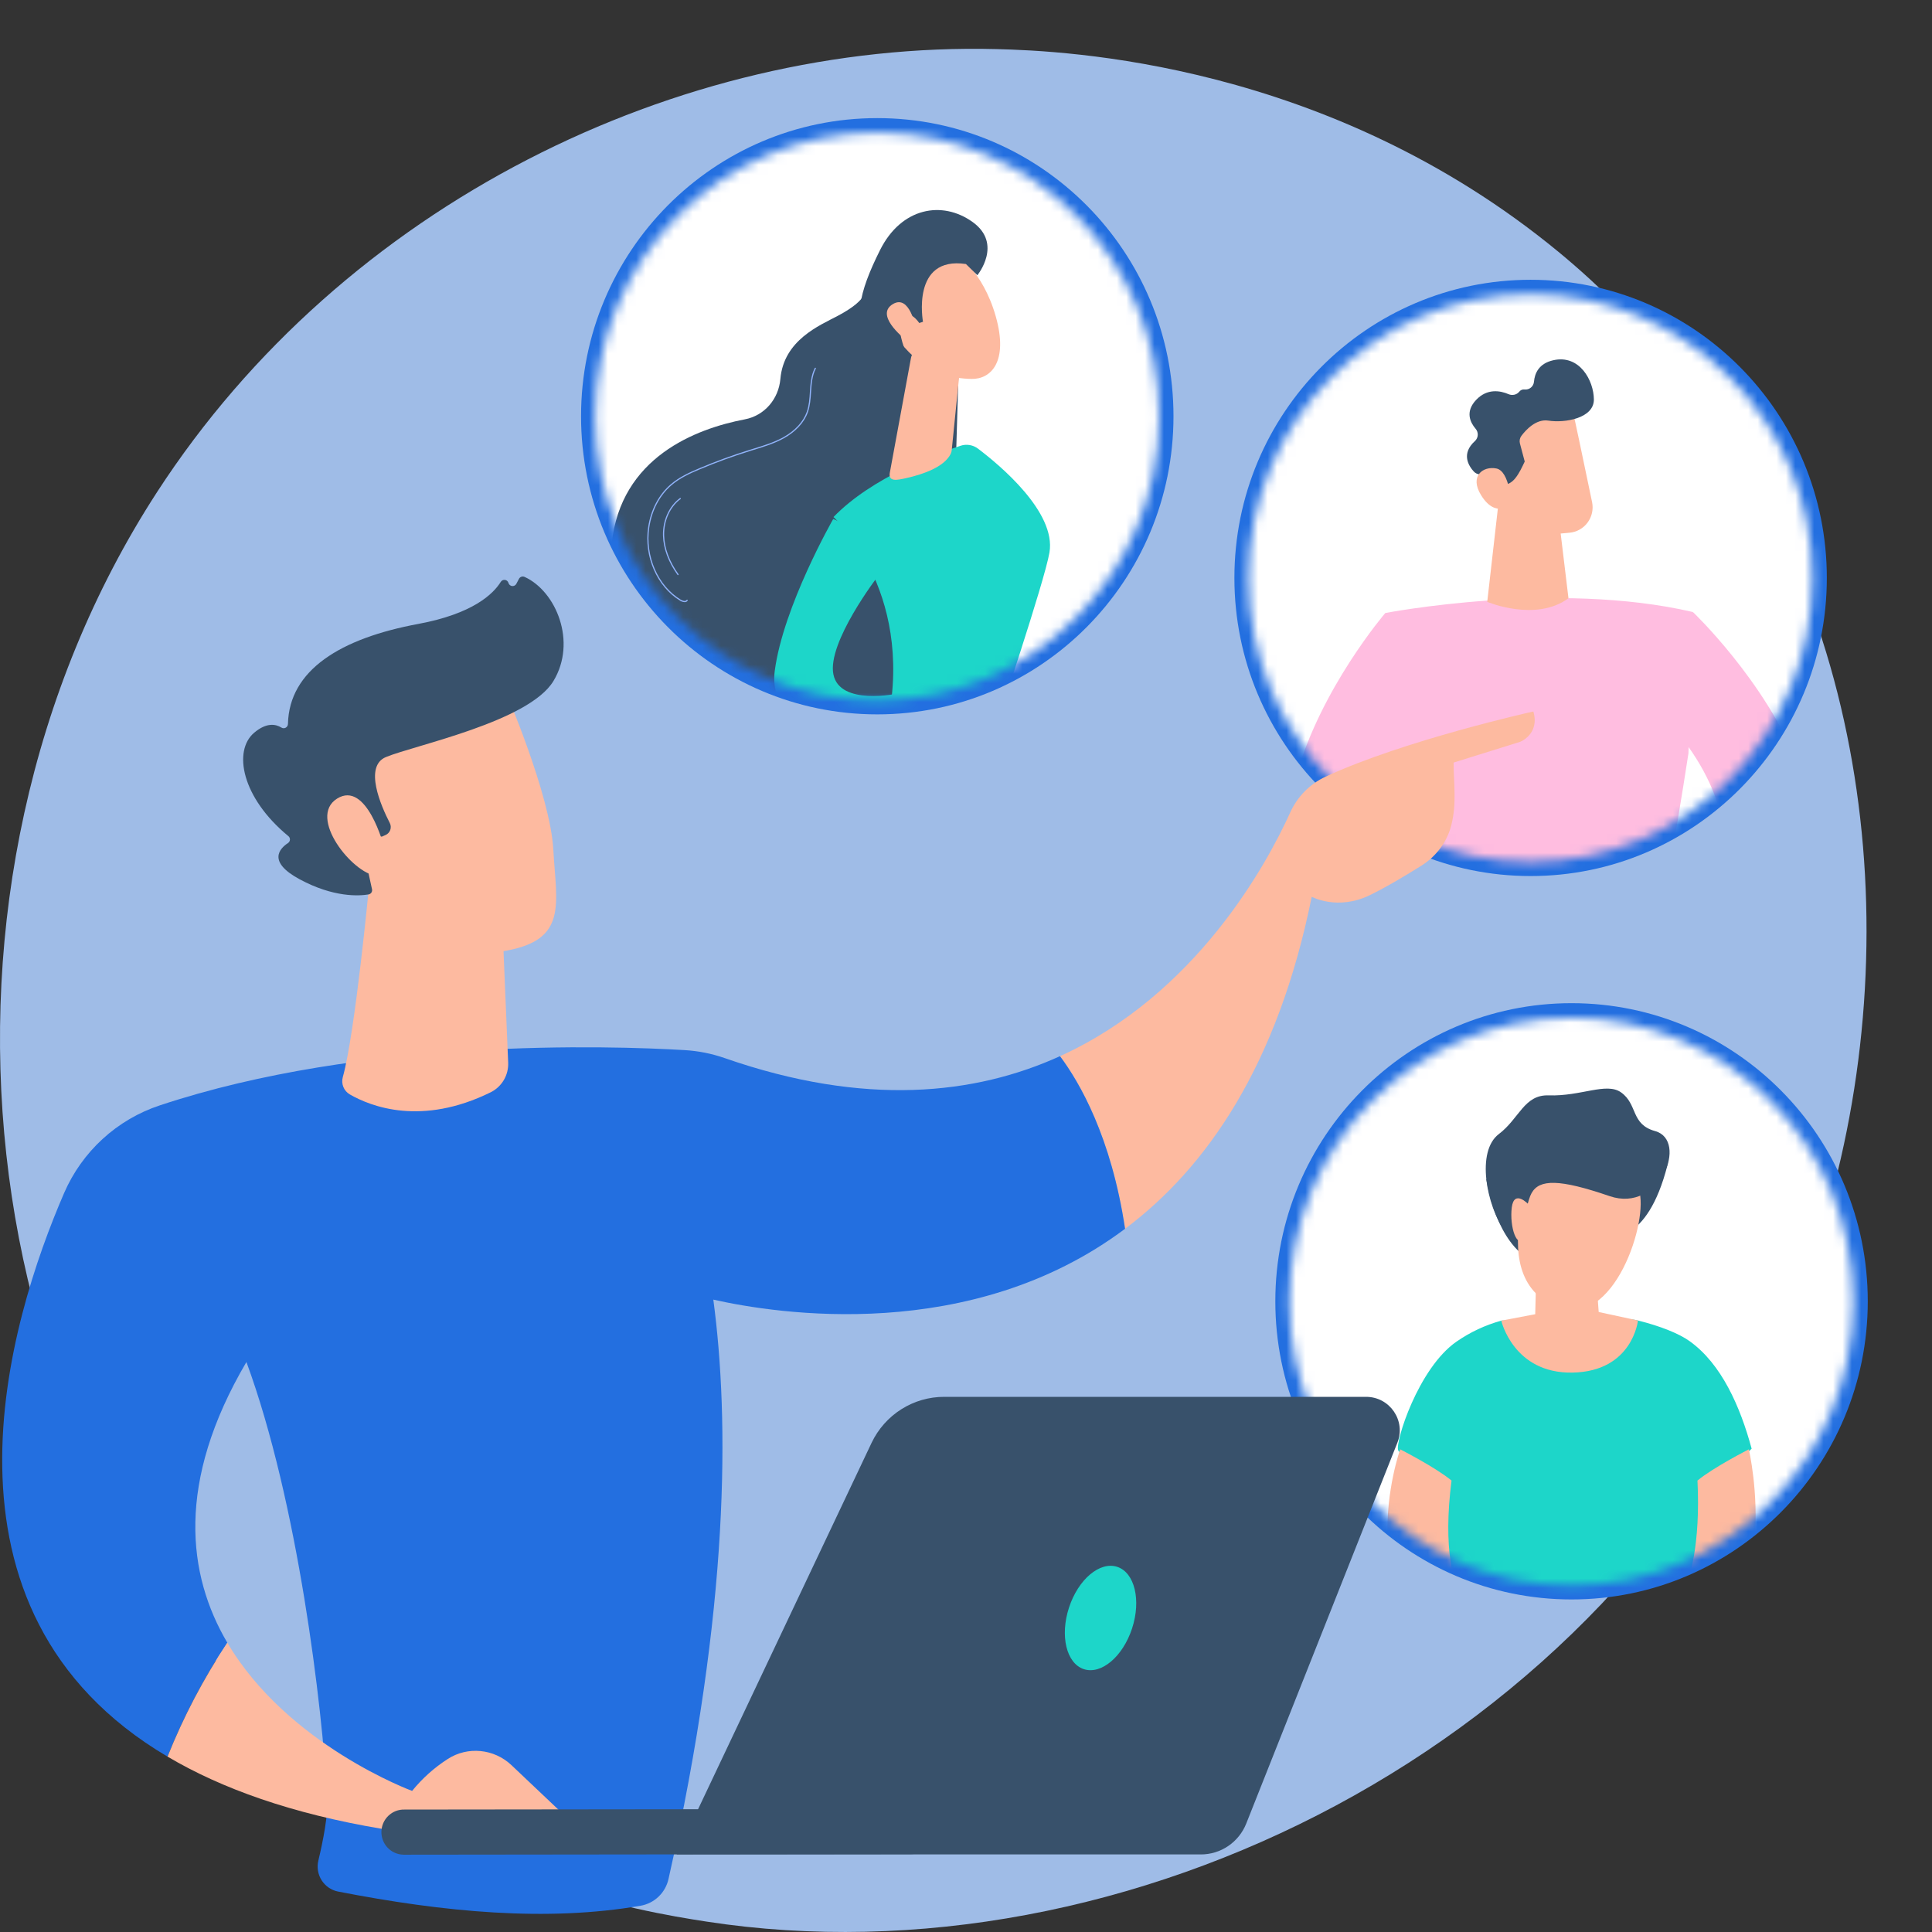 <svg width="205" height="205" viewBox="0 0 205 205" fill="none" xmlns="http://www.w3.org/2000/svg">
<rect x="0" y="0" width="205" height="205" fill="#333333" stroke="none"/>
<g clip-path="url(#clip0_298_360)">
<path d="M189.752 140.175C170.537 185.396 119.352 210.73 74.964 203.896C67.74 202.784 47.939 199.471 30.407 183.843C-3.342 153.762 -10.56 94.195 16.663 52.216C36.48 21.663 72 4.344 105.751 5.21C113.021 5.396 140.882 6.546 165.368 26.726C168.968 29.688 176.896 36.734 184.045 47.909C200.832 74.148 202.275 110.702 189.752 140.175Z" fill="#9FBCE7"/>
<path d="M162.409 92.956C179.768 92.956 193.84 78.792 193.84 61.321C193.84 43.85 179.768 29.686 162.409 29.686C145.051 29.686 130.979 43.85 130.979 61.321C130.979 78.792 145.051 92.956 162.409 92.956Z" fill="#236FE0"/>
<mask id="mask0_298_360" style="mask-type:luminance" maskUnits="userSpaceOnUse" x="132" y="31" width="61" height="61">
<path d="M162.387 91.465C178.915 91.465 192.314 77.98 192.314 61.345C192.314 44.71 178.915 31.225 162.387 31.225C145.859 31.225 132.461 44.71 132.461 61.345C132.461 77.98 145.859 91.465 162.387 91.465Z" fill="white"/>
</mask>
<g mask="url(#mask0_298_360)">
<path d="M199.887 99.257L127.422 101.638C127.211 101.644 127.006 101.567 126.853 101.422C126.699 101.277 126.608 101.076 126.6 100.864L123.993 20.361C123.986 20.149 124.063 19.943 124.207 19.788C124.351 19.633 124.551 19.542 124.761 19.535L197.226 17.154C197.437 17.148 197.642 17.225 197.796 17.37C197.949 17.516 198.04 17.716 198.047 17.928L200.658 98.432C200.664 98.644 200.587 98.85 200.442 99.005C200.297 99.16 200.098 99.25 199.887 99.257Z" fill="white"/>
<path d="M146.989 65.047C146.989 65.047 165.118 61.55 179.631 64.941L179.157 79.935C179.157 79.935 175.993 100.816 173.414 110.081C173.414 110.081 162.447 112.374 157.077 109.653C157.077 109.653 151.916 83.73 149.393 79.948C149.397 79.947 146.667 69.89 146.989 65.047Z" fill="#FFBDE0"/>
<path d="M159.221 51.443L157.807 63.861C157.807 63.861 162.954 66.04 166.427 63.477L165.379 54.782L159.221 51.443Z" fill="#FDBAA0"/>
<path d="M166.776 43.14C166.836 43.242 168.133 49.437 168.931 53.274C169.009 53.648 169.007 54.034 168.926 54.407C168.846 54.78 168.687 55.132 168.462 55.438C168.236 55.746 167.949 56.001 167.618 56.188C167.288 56.376 166.921 56.491 166.544 56.525L165.077 56.661C163.777 56.782 162.479 56.409 161.437 55.617C160.396 54.825 159.685 53.671 159.445 52.379L158.156 45.428C158.156 45.428 165.306 40.652 166.776 43.14Z" fill="#FDBAA0"/>
<path d="M156.572 45.493C155.986 44.806 155.458 43.682 156.618 42.444C157.794 41.19 159.182 41.444 160.069 41.825C160.462 41.992 160.936 41.897 161.204 41.561C161.27 41.475 161.357 41.409 161.457 41.368C161.556 41.327 161.665 41.313 161.771 41.327C161.891 41.34 162.011 41.329 162.126 41.294C162.241 41.26 162.348 41.202 162.441 41.125C162.534 41.049 162.61 40.954 162.666 40.847C162.722 40.74 162.757 40.623 162.767 40.503C162.843 39.623 163.273 38.576 164.802 38.227C167.607 37.584 169.108 40.382 169.123 42.382C169.137 44.383 166.057 44.904 164.29 44.63C162.993 44.429 161.914 45.606 161.434 46.245C161.348 46.359 161.289 46.492 161.261 46.632C161.234 46.773 161.239 46.918 161.276 47.056L161.785 48.973C161.495 49.583 161.211 50.206 160.792 50.733C160.491 51.111 160.154 51.326 159.794 51.424C159.236 50.456 157.759 50.336 157.074 50.337C156.944 50.337 156.817 50.311 156.698 50.259C156.58 50.207 156.473 50.131 156.385 50.036C155.85 49.457 154.999 48.155 156.503 46.798C156.681 46.632 156.788 46.403 156.801 46.16C156.813 45.916 156.732 45.677 156.572 45.493Z" fill="#38516B"/>
<path d="M160.368 53.475C160.368 53.475 160.195 49.992 158.782 49.71C157.37 49.429 155.89 50.499 157.156 52.546C158.733 55.094 160.368 53.475 160.368 53.475Z" fill="#FDBAA0"/>
<path d="M146.988 65.049C146.988 65.049 119.696 96.869 153.41 107.599L153.331 105.186C153.331 105.186 140.518 94.977 149.64 80.182C149.64 80.182 147.995 66.465 146.988 65.049Z" fill="#FFBDE0"/>
<path d="M179.63 64.941C179.63 64.941 210.093 93.898 177.148 106.818L177.07 104.405C177.07 104.405 189.195 93.377 179.134 79.213C179.133 79.214 177.79 67.418 179.63 64.941Z" fill="#FFBDE0"/>
</g>
<path d="M93.085 75.801C110.444 75.801 124.516 61.638 124.516 44.167C124.516 26.695 110.444 12.532 93.085 12.532C75.726 12.532 61.654 26.695 61.654 44.167C61.654 61.638 75.726 75.801 93.085 75.801Z" fill="#236FE0"/>
<mask id="mask1_298_360" style="mask-type:luminance" maskUnits="userSpaceOnUse" x="63" y="14" width="60" height="61">
<path d="M93.065 74.311C109.593 74.311 122.991 60.825 122.991 44.191C122.991 27.556 109.593 14.07 93.065 14.07C76.537 14.07 63.139 27.556 63.139 44.191C63.139 60.825 76.537 74.311 93.065 74.311Z" fill="white"/>
</mask>
<g mask="url(#mask1_298_360)">
<path d="M130.565 82.103L58.099 84.484C57.889 84.489 57.685 84.411 57.532 84.266C57.379 84.121 57.289 83.922 57.281 83.71L54.668 3.207C54.662 2.995 54.739 2.789 54.883 2.634C55.027 2.479 55.226 2.388 55.437 2.381L127.901 -0.001C128.112 -0.007 128.317 0.071 128.47 0.216C128.624 0.361 128.715 0.561 128.722 0.773L131.333 81.277C131.34 81.489 131.262 81.695 131.118 81.849C130.974 82.004 130.775 82.095 130.565 82.103Z" fill="white"/>
<path d="M91.772 30.615C91.772 30.615 92.354 31.686 88.881 33.521C86.945 34.544 83.163 36.09 82.803 40.215C82.617 42.345 81.117 44.1 79.03 44.496C73.83 45.49 65.87 48.513 64.904 57.695C64.17 64.71 67.793 67.225 71.533 68.01C74.279 68.581 76.183 71.185 75.731 73.971C75.296 76.644 76.193 79.681 80.846 81.945C91.274 87.012 100.847 68.333 100.847 68.333L101.807 36.281L91.772 30.615Z" fill="#38516B"/>
<path d="M94.225 76.512C97.001 62.453 88.439 54.864 88.439 54.864C92.495 50.657 99.385 48.126 101.937 47.294C102.245 47.194 102.572 47.169 102.891 47.223C103.21 47.277 103.511 47.407 103.77 47.603C106.045 49.321 112.081 54.33 111.357 58.619C110.832 61.708 105.621 77.216 105.621 77.216C105.621 77.216 100.389 79.943 94.225 76.512Z" fill="#1DD6C9"/>
<path d="M96.66 37.989L94.428 50.097C94.211 51.168 95.164 50.957 96.219 50.717C97.949 50.324 100.169 49.563 100.87 48.173C100.938 48.029 100.979 47.874 100.991 47.715L101.836 39.342C101.869 39.019 101.796 38.694 101.629 38.416C101.462 38.138 101.21 37.922 100.91 37.8L98.672 36.896C98.469 36.815 98.252 36.779 98.034 36.791C97.816 36.804 97.604 36.864 97.412 36.969C97.22 37.073 97.053 37.218 96.923 37.395C96.793 37.571 96.703 37.774 96.66 37.989Z" fill="#FDBAA0"/>
<path d="M101.362 26.853C101.362 26.853 104.26 28.679 105.65 33.544C107.039 38.41 105.126 40.242 103.097 40.207C101.068 40.172 98.109 39.647 95.439 36.216C92.77 32.786 97.571 24.63 101.362 26.853Z" fill="#FDBAA0"/>
<path d="M97.936 34.144C97.936 34.144 96.649 27.147 102.491 28.015L103.707 29.201C103.707 29.201 106.434 25.88 103.204 23.559C99.974 21.238 95.635 22.018 93.379 26.536C91.122 31.053 90.357 34.198 92.477 36.878C94.597 39.559 96.035 37.143 96.035 37.143C96.035 37.143 95.024 34.793 95.757 33.743C96.49 32.693 97.541 34.274 97.541 34.274L97.936 34.144Z" fill="#38516B"/>
<path d="M97.164 34.774C97.164 34.774 96.525 31.173 94.724 32.276C92.922 33.38 95.504 35.631 96.535 36.396L97.164 34.774Z" fill="#FDBAA0"/>
<path d="M88.41 55.07C88.41 55.07 83.092 64.358 82.204 71.212C81.316 78.067 92.136 80.52 95.945 76.404L95.28 73.585C95.28 73.585 89.111 74.941 88.43 71.557C87.748 68.173 93.145 61.154 93.145 61.154C93.145 61.154 91.271 56.105 88.41 55.07Z" fill="#1DD6C9"/>
<path d="M72.651 63.892C72.477 63.885 72.307 63.831 72.16 63.736C69.706 62.249 68.312 59.05 68.77 55.957C69.044 54.102 69.895 52.483 71.167 51.39C72.069 50.617 73.152 50.127 74.186 49.691C75.927 48.956 77.723 48.299 79.527 47.738L79.971 47.601C81.025 47.279 82.115 46.944 83.091 46.408C84.34 45.721 85.234 44.756 85.607 43.691C85.84 43.029 85.891 42.3 85.934 41.597C85.992 40.73 86.051 39.833 86.455 39.052C86.458 39.044 86.464 39.038 86.47 39.032C86.476 39.027 86.484 39.023 86.492 39.02C86.499 39.018 86.508 39.017 86.516 39.018C86.524 39.019 86.532 39.021 86.54 39.025C86.547 39.029 86.554 39.034 86.559 39.04C86.564 39.047 86.568 39.054 86.571 39.062C86.573 39.07 86.574 39.078 86.573 39.087C86.573 39.095 86.57 39.103 86.567 39.11C86.174 39.868 86.116 40.752 86.06 41.608C86.014 42.322 85.965 43.057 85.726 43.737C85.342 44.83 84.427 45.82 83.151 46.52C82.163 47.063 81.067 47.399 80.007 47.725C79.859 47.77 79.711 47.815 79.564 47.861C77.764 48.421 75.971 49.074 74.233 49.809C73.21 50.237 72.135 50.727 71.248 51.488C70 52.558 69.164 54.152 68.894 55.974C68.443 59.018 69.816 62.165 72.227 63.626C72.4 63.731 72.729 63.858 72.858 63.662C72.862 63.655 72.868 63.649 72.875 63.645C72.882 63.64 72.89 63.637 72.898 63.635C72.906 63.633 72.915 63.633 72.923 63.635C72.931 63.637 72.939 63.64 72.946 63.645C72.953 63.65 72.959 63.656 72.963 63.663C72.968 63.669 72.971 63.677 72.972 63.685C72.974 63.694 72.974 63.702 72.972 63.71C72.971 63.719 72.967 63.726 72.963 63.733C72.929 63.785 72.882 63.826 72.828 63.854C72.773 63.882 72.713 63.895 72.651 63.892Z" fill="#91B3FA"/>
<path d="M71.941 61.025C71.931 61.025 71.921 61.023 71.912 61.019C71.903 61.014 71.895 61.007 71.89 60.999C70.915 59.643 70.382 58.197 70.347 56.825C70.307 55.214 70.996 53.69 72.148 52.848C72.161 52.838 72.178 52.834 72.194 52.837C72.211 52.839 72.226 52.848 72.236 52.862C72.246 52.875 72.25 52.892 72.247 52.909C72.245 52.926 72.236 52.941 72.222 52.951C71.104 53.769 70.434 55.252 70.474 56.821C70.508 58.168 71.032 59.587 71.992 60.925C71.997 60.932 72 60.939 72.002 60.947C72.004 60.956 72.004 60.964 72.003 60.972C72.002 60.98 71.999 60.988 71.994 60.995C71.99 61.002 71.984 61.008 71.978 61.013C71.967 61.021 71.954 61.025 71.941 61.025Z" fill="#91B3FA"/>
</g>
<path d="M166.753 169.714C184.112 169.714 198.184 155.551 198.184 138.08C198.184 120.609 184.112 106.445 166.753 106.445C149.394 106.445 135.322 120.609 135.322 138.08C135.322 155.551 149.394 169.714 166.753 169.714Z" fill="#236FE0"/>
<mask id="mask2_298_360" style="mask-type:luminance" maskUnits="userSpaceOnUse" x="136" y="107" width="61" height="62">
<path d="M166.731 168.225C183.259 168.225 196.657 154.739 196.657 138.105C196.657 121.47 183.259 107.984 166.731 107.984C150.203 107.984 136.805 121.47 136.805 138.105C136.805 154.739 150.203 168.225 166.731 168.225Z" fill="white"/>
</mask>
<g mask="url(#mask2_298_360)">
<path d="M204.23 176.018L131.765 178.399C131.554 178.405 131.35 178.327 131.196 178.182C131.042 178.037 130.952 177.837 130.944 177.625L128.338 97.122C128.332 96.91 128.409 96.704 128.553 96.549C128.697 96.395 128.896 96.303 129.107 96.296L201.572 93.914C201.783 93.908 201.987 93.986 202.141 94.131C202.295 94.276 202.386 94.477 202.393 94.689L205.004 175.192C205.01 175.404 204.932 175.611 204.787 175.766C204.642 175.921 204.442 176.012 204.23 176.018Z" fill="white"/>
<path d="M161.469 122.275C161.41 122.387 157.711 125.13 157.711 125.13C157.711 125.13 158.528 131.015 161.847 133.336C165.496 135.891 170.65 131.232 170.65 131.232C170.65 131.232 174.751 132.213 176.932 123.621C177.428 121.65 174.544 121.48 171.057 121.846C166.561 122.315 161.469 122.275 161.469 122.275Z" fill="#38516B"/>
<path d="M154.551 142.353C155.997 141.35 157.602 140.599 159.296 140.132C159.934 139.957 163.376 140.964 165.503 140.917C168.424 140.845 171.397 139.512 173.804 140.115C176.196 140.715 178.153 141.498 179.283 142.308C182.666 144.729 184.652 149.244 185.862 153.717C183.571 156.085 180.686 157.137 180.686 157.137L180.154 178.876L167.382 185.453L152.801 178.085L153.323 156.84C153.323 156.84 148.693 154.67 148.354 153.881C148.014 153.092 150.466 145.18 154.551 142.353Z" fill="#1DD6C9"/>
<path d="M148.571 153.785C148.571 153.785 142.368 171.095 156.512 178.21C159.45 177.816 158.321 172.907 158.321 172.907C158.321 172.907 152.174 171.538 154.019 157.099C152.321 155.691 148.571 153.785 148.571 153.785Z" fill="#FDBAA0"/>
<path d="M185.564 153.785C185.564 153.785 189.832 171.855 177.622 178.21C174.686 177.816 175.815 172.907 175.815 172.907C175.815 172.907 180.769 170.452 180.115 157.099C181.814 155.691 185.564 153.785 185.564 153.785Z" fill="#FDBAA0"/>
<path d="M159.297 140.131C159.297 140.131 160.587 145.76 166.854 145.643C173.235 145.526 173.803 140.113 173.803 140.113L169.634 139.215L169.285 134.539L163.014 135.007L162.898 139.448L159.297 140.131Z" fill="#FDBAA0"/>
<path d="M163.896 121.293C163.896 121.293 156.71 135.304 165.234 138.706C171.248 141.103 175.019 129.401 173.893 126.231C172.155 121.331 171.01 121.912 171.01 121.912L163.896 121.293Z" fill="#FDBAA0"/>
<path d="M175.624 120.018C179.174 121 176.14 128.751 170.794 126.918C165.449 125.085 163.349 125.112 162.515 126.59C161.681 128.068 161.503 133.313 159.696 130.72C157.715 127.877 156.61 122.171 159.039 120.331C161.211 118.69 161.718 116.138 164.321 116.227C167.778 116.344 170.451 114.8 172.012 115.914C173.803 117.192 173.009 119.296 175.624 120.018Z" fill="#38516B"/>
<path d="M162.187 127.795C162.187 127.795 160.654 126.135 160.409 128.135C160.163 130.136 160.951 132.713 161.874 131.3C162.796 129.888 162.187 127.795 162.187 127.795Z" fill="#FDBAA0"/>
</g>
<path d="M162.7 75.494C162.7 75.494 148.984 78.539 140.642 82.416C138.99 83.186 137.666 84.526 136.911 86.192C134.416 91.692 126.951 105.487 112.475 112.069C114.559 114.852 117.917 120.647 119.379 130.384C128.073 123.871 135.58 112.993 139.183 95.154C139.183 95.154 141.927 96.653 145.352 94.982C147.161 94.098 149.252 92.841 150.817 91.858C152.382 90.875 153.542 89.347 153.994 87.563C154.591 85.208 154.239 83.139 154.239 80.914L161.289 78.716C161.289 78.716 163.407 77.909 162.7 75.494Z" fill="#FDBAA0"/>
<path d="M17.777 186.393C19.468 182.154 21.594 178.103 24.121 174.308C19.887 167.121 18.634 157.303 26.147 144.519C31.625 159.408 34.196 181.129 34.732 190.747C34.833 192.55 34.277 195.347 33.78 197.42C33.694 197.775 33.681 198.143 33.741 198.503C33.801 198.863 33.933 199.207 34.128 199.514C34.324 199.821 34.579 200.086 34.879 200.291C35.179 200.496 35.517 200.638 35.872 200.708C47.151 202.906 58.027 203.928 67.97 202.214C68.686 202.09 69.35 201.755 69.877 201.251C70.405 200.747 70.772 200.097 70.932 199.384C77.432 170.503 77.392 150.623 75.689 137.9C82.425 139.414 103.008 142.645 119.378 130.383C117.916 120.646 114.557 114.853 112.474 112.068C103.481 116.157 91.783 117.464 76.887 112.269C75.514 111.792 74.082 111.508 72.633 111.424C64.703 110.956 38.57 110.102 16.946 117.292C14.703 118.036 12.64 119.248 10.893 120.848C9.146 122.448 7.753 124.401 6.807 126.58C0.957 140.088 -8.514 170.859 17.777 186.393Z" fill="#236FE0"/>
<path d="M39.193 93.644C39.193 93.644 37.695 109.578 36.374 114.291C36.277 114.638 36.299 115.009 36.435 115.342C36.572 115.676 36.816 115.954 37.128 116.132C39.366 117.416 44.732 119.517 52.073 115.896C52.652 115.607 53.134 115.155 53.463 114.595C53.791 114.035 53.95 113.391 53.921 112.742L53.278 97.341L39.193 93.644Z" fill="#FDBAA0"/>
<path d="M53.6 73.26C53.6 73.26 58.389 84.332 58.711 90.144C59.033 95.956 60.276 99.726 53.6 100.896C46.923 102.067 41.299 98.719 38.252 92.93C38.252 92.93 33.478 84.009 34.549 80.357C35.62 76.704 53.6 73.26 53.6 73.26Z" fill="#FDBAA0"/>
<path d="M40.533 88.768L40.914 88.599C41.028 88.549 41.132 88.475 41.217 88.383C41.302 88.291 41.368 88.182 41.41 88.063C41.452 87.944 41.469 87.818 41.461 87.692C41.453 87.567 41.419 87.444 41.362 87.332C40.42 85.501 38.585 81.306 40.956 80.327C44.011 79.066 56.115 76.582 58.726 72.259C61.236 68.105 59.01 62.742 55.67 61.217C55.564 61.166 55.442 61.158 55.33 61.195C55.218 61.231 55.124 61.31 55.068 61.414L54.79 61.944C54.748 62.025 54.683 62.091 54.603 62.134C54.523 62.177 54.432 62.195 54.342 62.185C54.252 62.176 54.167 62.14 54.098 62.081C54.028 62.023 53.978 61.945 53.953 61.858C53.929 61.773 53.882 61.697 53.816 61.639C53.75 61.581 53.669 61.543 53.583 61.531C53.496 61.518 53.408 61.531 53.329 61.569C53.249 61.606 53.182 61.665 53.136 61.74C52.334 63.033 50.166 65.13 44.371 66.206C36.135 67.736 30.686 71.091 30.554 76.819C30.552 76.901 30.529 76.981 30.487 77.05C30.444 77.12 30.384 77.177 30.312 77.216C30.241 77.254 30.16 77.273 30.079 77.269C29.998 77.266 29.919 77.24 29.851 77.196C29.243 76.823 28.27 76.648 26.969 77.748C24.707 79.663 25.633 84.629 30.591 88.713C30.647 88.757 30.692 88.814 30.722 88.878C30.753 88.943 30.767 89.013 30.765 89.085C30.763 89.156 30.744 89.226 30.71 89.288C30.676 89.351 30.628 89.405 30.57 89.445C29.671 90.034 28.331 91.435 31.804 93.304C35.395 95.236 38.077 95.077 39.107 94.906C39.168 94.895 39.226 94.873 39.277 94.839C39.329 94.806 39.373 94.762 39.408 94.71C39.442 94.659 39.466 94.601 39.477 94.54C39.488 94.479 39.487 94.417 39.474 94.356L38.371 89.322C38.356 89.255 38.357 89.186 38.372 89.12C38.388 89.053 38.418 88.991 38.46 88.938C38.503 88.884 38.557 88.841 38.618 88.812C38.679 88.782 38.746 88.767 38.814 88.767L40.533 88.768Z" fill="#38516B"/>
<path d="M40.741 89.831C40.741 89.831 38.913 82.758 35.763 84.741C32.613 86.725 37.398 92.663 39.931 92.93L40.741 89.831Z" fill="#FDBAA0"/>
<path d="M40.51 194.051L61.678 194.314L54.27 187.295C52.426 185.551 49.617 185.268 47.492 186.653C46.068 187.571 44.798 188.71 43.728 190.028C43.728 190.028 30.523 185.171 24.122 174.305C21.595 178.1 19.469 182.151 17.777 186.39C23.516 189.784 30.954 192.45 40.51 194.051Z" fill="#FDBAA0"/>
<path d="M42.791 196.798C42.832 196.798 42.872 196.798 42.914 196.798L96.647 196.739C96.959 196.739 97.269 196.677 97.557 196.556C97.846 196.435 98.108 196.259 98.329 196.036C98.549 195.813 98.725 195.549 98.844 195.258C98.963 194.968 99.024 194.656 99.024 194.342C99.024 194.027 98.962 193.716 98.842 193.425C98.722 193.135 98.546 192.871 98.325 192.649C98.104 192.427 97.842 192.251 97.553 192.131C97.264 192.011 96.954 191.949 96.642 191.949L42.908 192.008C42.278 191.992 41.667 192.229 41.21 192.667C40.753 193.105 40.487 193.707 40.471 194.342C40.456 194.977 40.691 195.592 41.126 196.052C41.561 196.512 42.16 196.779 42.791 196.795V196.798Z" fill="#38516B"/>
<path d="M144.949 148.215H100.2C98.588 148.211 97.009 148.667 95.644 149.528C94.279 150.39 93.184 151.624 92.486 153.086L71.799 196.77H127.41C128.446 196.773 129.459 196.463 130.318 195.881C131.177 195.299 131.844 194.472 132.231 193.505L148.273 153.082C149.2 150.746 147.471 148.215 144.949 148.215Z" fill="#38516B"/>
<path d="M120.121 172.791C121.102 169.795 120.4 166.869 118.552 166.256C116.705 165.643 114.412 167.576 113.431 170.572C112.45 173.569 113.152 176.495 114.999 177.108C116.847 177.72 119.14 175.788 120.121 172.791Z" fill="#1DD6C9"/>
</g>
<defs>
<clipPath id="clip0_298_360">
<rect width="205" height="205" fill="white"/>
</clipPath>
</defs>
</svg>
